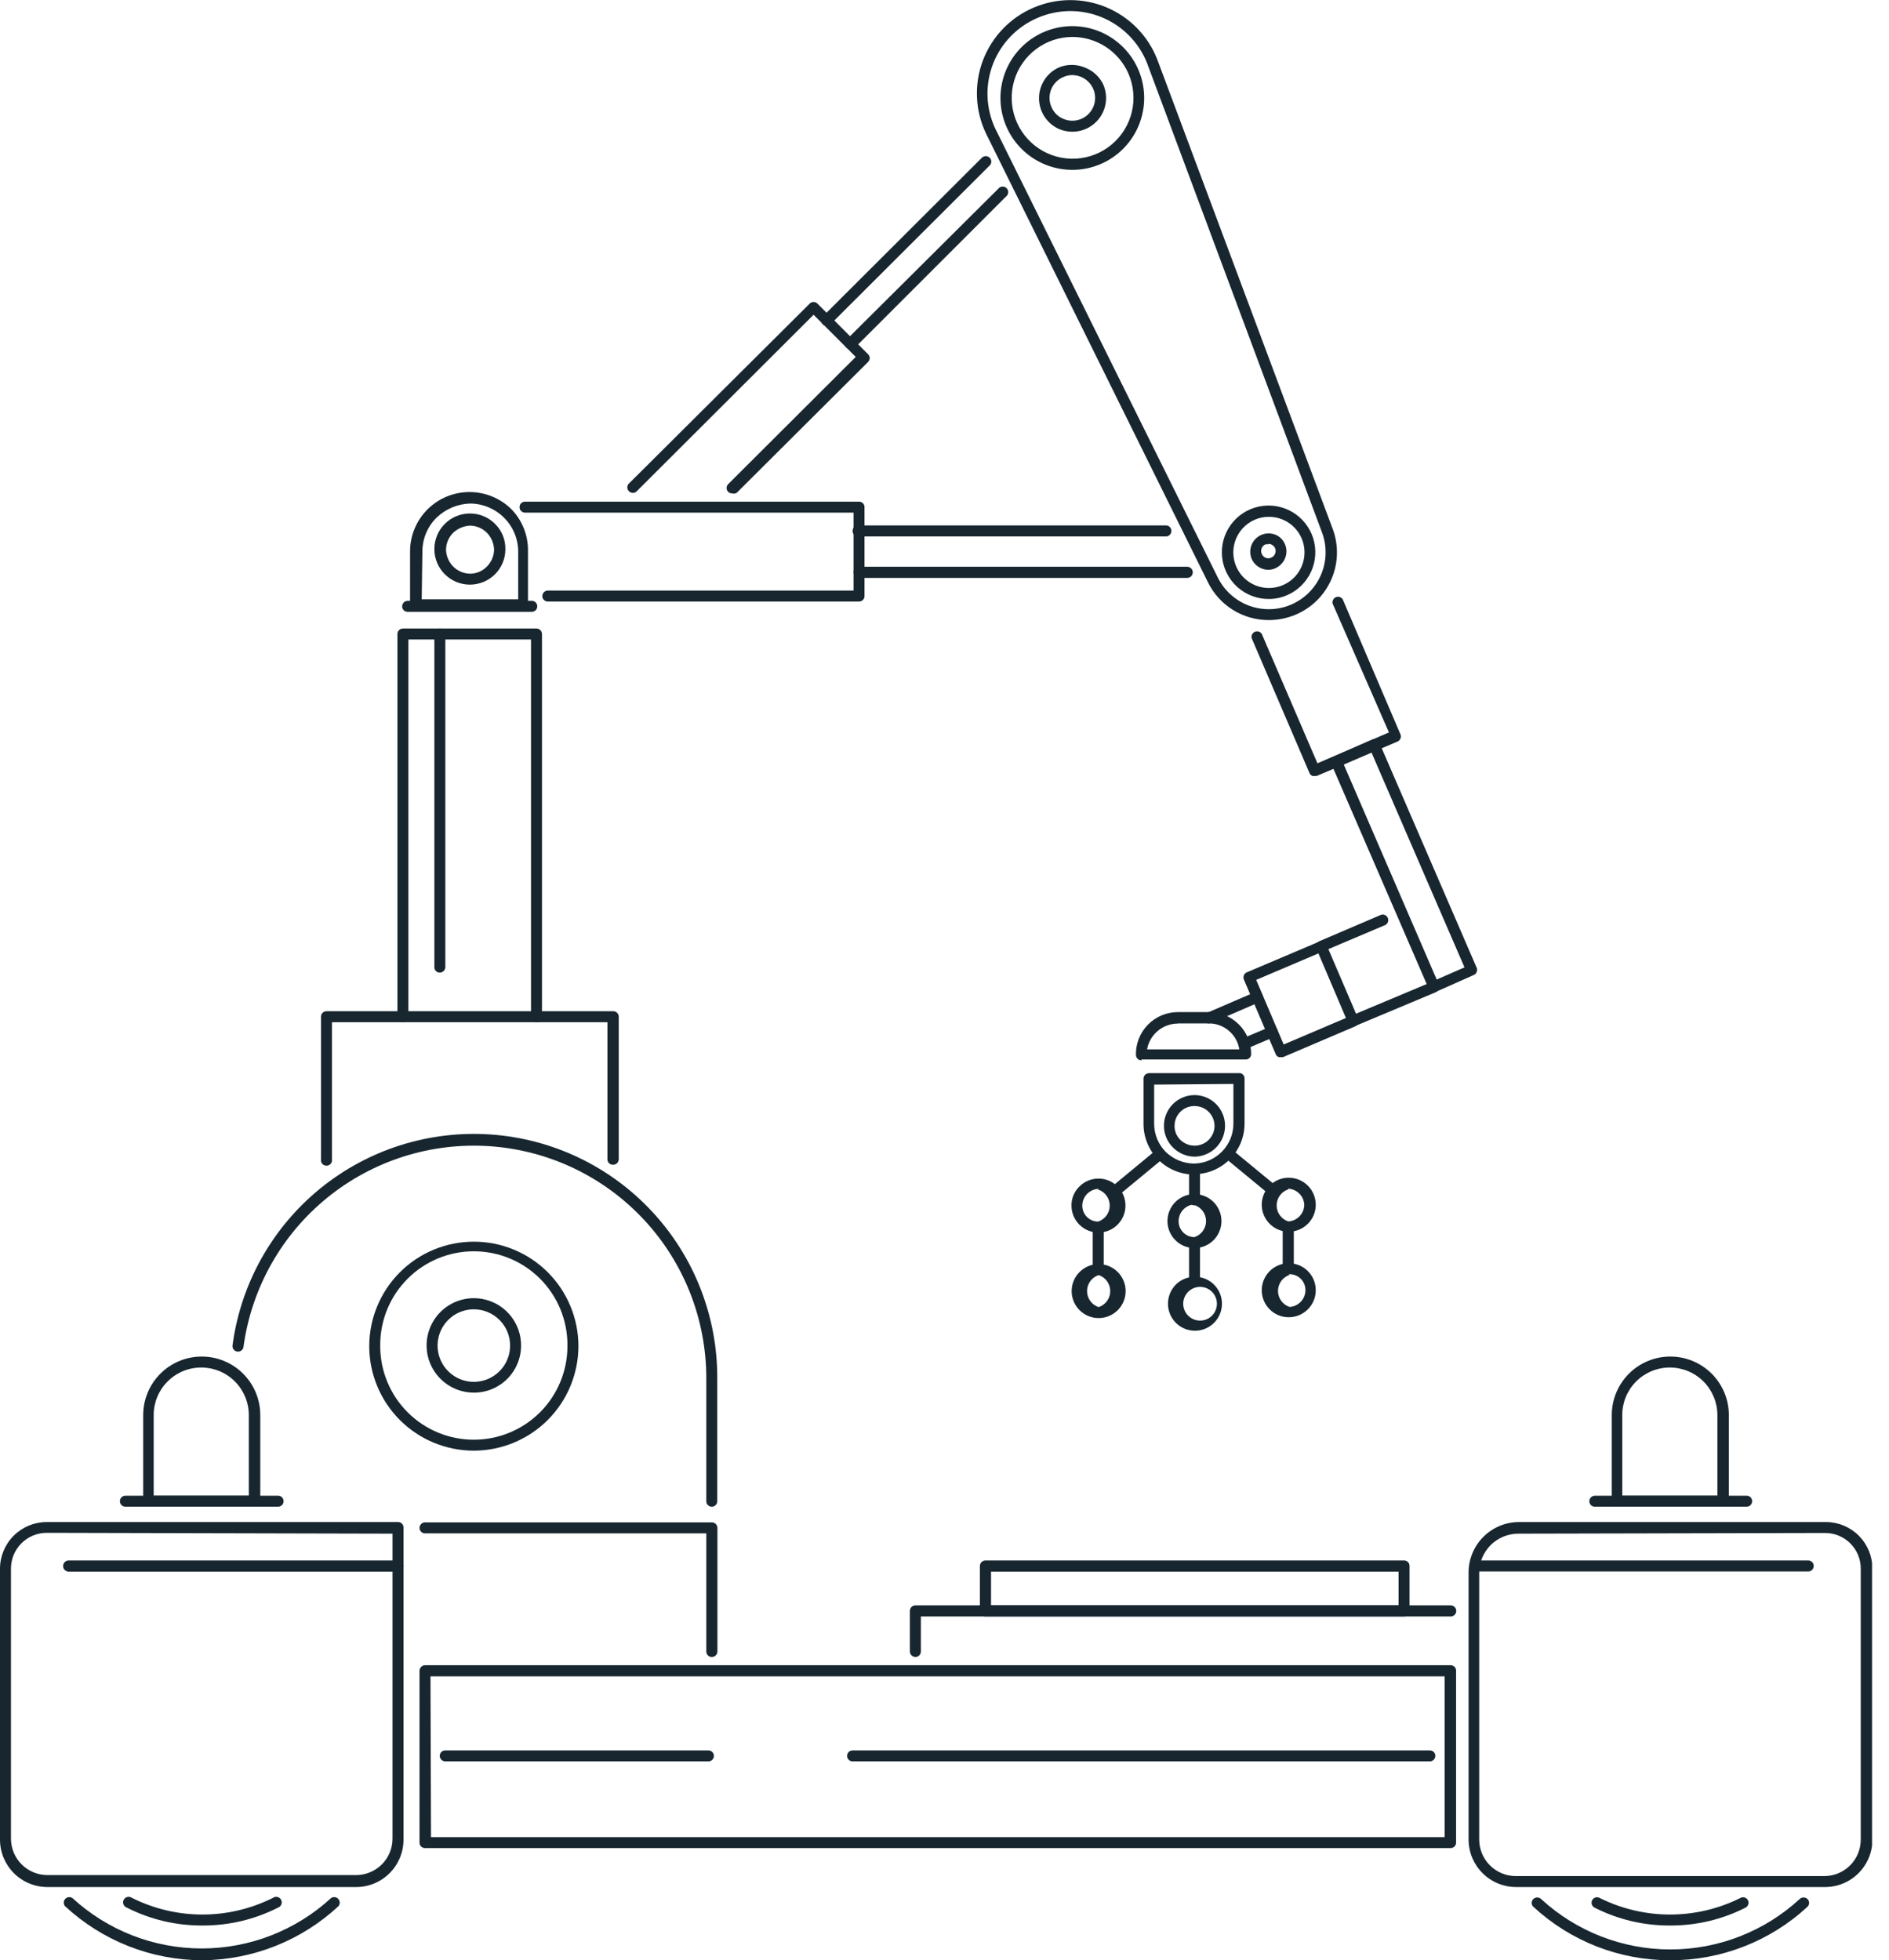 <svg xmlns="http://www.w3.org/2000/svg" width="106" height="110" viewBox="0 0 106 110" fill="none"><g clip-path="url(#clip0_5678_16014)"><path d="M39.935 92.981C39.895 92.981 39.855 92.973 39.817 92.957C39.78 92.941 39.746 92.918 39.718 92.889C39.69 92.86 39.667 92.825 39.653 92.787C39.638 92.749 39.631 92.709 39.633 92.668V86.043H23.853C23.813 86.044 23.772 86.037 23.735 86.022C23.697 86.008 23.662 85.986 23.633 85.957C23.604 85.929 23.581 85.895 23.565 85.858C23.549 85.82 23.541 85.78 23.541 85.74C23.541 85.657 23.574 85.577 23.633 85.519C23.691 85.46 23.77 85.427 23.853 85.427H39.945C40.028 85.427 40.107 85.46 40.166 85.519C40.224 85.577 40.257 85.657 40.257 85.74V92.65C40.26 92.693 40.254 92.736 40.238 92.777C40.223 92.818 40.2 92.855 40.17 92.886C40.139 92.917 40.103 92.942 40.062 92.958C40.022 92.975 39.979 92.982 39.935 92.981Z" fill="#17262F"></path><path d="M71.873 59.321C71.835 59.33 71.796 59.33 71.759 59.321C71.721 59.308 71.686 59.287 71.656 59.259C71.627 59.231 71.604 59.198 71.588 59.16L69.799 54.967C69.768 54.89 69.769 54.804 69.8 54.728C69.832 54.652 69.893 54.591 69.97 54.56L74.031 52.837C74.067 52.82 74.107 52.811 74.147 52.81C74.187 52.809 74.227 52.816 74.264 52.831C74.302 52.846 74.335 52.869 74.364 52.898C74.392 52.926 74.414 52.961 74.428 52.998L75.848 56.311L76.217 57.182C76.249 57.257 76.25 57.342 76.22 57.418C76.19 57.494 76.131 57.556 76.056 57.589L71.996 59.321C71.955 59.33 71.913 59.33 71.873 59.321ZM70.49 54.986L72.033 58.611L75.526 57.125L73.983 53.5L70.49 54.986Z" fill="#17262F"></path><path d="M67.84 57.428C67.78 57.429 67.721 57.413 67.671 57.381C67.62 57.349 67.58 57.303 67.556 57.248C67.539 57.211 67.53 57.171 67.529 57.13C67.528 57.089 67.535 57.048 67.55 57.01C67.565 56.972 67.587 56.938 67.616 56.908C67.645 56.879 67.679 56.856 67.717 56.841L70.443 55.667C70.48 55.65 70.519 55.641 70.559 55.64C70.6 55.639 70.64 55.646 70.677 55.661C70.714 55.676 70.748 55.699 70.776 55.728C70.804 55.756 70.826 55.791 70.841 55.828C70.858 55.864 70.868 55.903 70.869 55.943C70.871 55.983 70.865 56.022 70.85 56.059C70.836 56.097 70.815 56.13 70.787 56.159C70.759 56.188 70.726 56.21 70.689 56.226L67.963 57.409L67.84 57.428Z" fill="#17262F"></path><path d="M69.809 58.886C69.749 58.884 69.69 58.865 69.64 58.832C69.59 58.798 69.55 58.751 69.525 58.696C69.493 58.621 69.492 58.536 69.522 58.46C69.552 58.384 69.611 58.322 69.686 58.289L71.276 57.617C71.313 57.602 71.352 57.593 71.392 57.593C71.432 57.593 71.471 57.6 71.508 57.615C71.545 57.63 71.579 57.652 71.607 57.68C71.636 57.708 71.658 57.741 71.674 57.778C71.706 57.853 71.707 57.938 71.676 58.014C71.646 58.091 71.588 58.152 71.513 58.185L69.932 58.857C69.894 58.875 69.852 58.885 69.809 58.886Z" fill="#17262F"></path><path d="M72.289 66.704C72.522 66.715 72.743 66.812 72.909 66.977C73.075 67.141 73.174 67.361 73.188 67.594C73.189 67.837 73.095 68.071 72.928 68.247C72.76 68.423 72.532 68.528 72.289 68.54C72.1 68.478 71.935 68.358 71.818 68.196C71.701 68.035 71.638 67.841 71.638 67.641C71.638 67.442 71.701 67.248 71.818 67.086C71.935 66.925 72.1 66.804 72.289 66.742V66.704ZM72.289 66.089C71.99 66.094 71.7 66.188 71.454 66.359C71.209 66.529 71.019 66.768 70.909 67.045C70.799 67.323 70.774 67.627 70.836 67.919C70.899 68.212 71.046 68.479 71.26 68.687C71.474 68.896 71.744 69.037 72.038 69.092C72.332 69.147 72.635 69.114 72.91 68.997C73.185 68.88 73.419 68.684 73.583 68.435C73.747 68.185 73.834 67.893 73.832 67.594C73.829 67.194 73.669 66.811 73.385 66.529C73.101 66.247 72.717 66.089 72.317 66.089H72.289Z" fill="#17262F"></path><path d="M72.308 71.503C72.429 71.496 72.551 71.513 72.666 71.554C72.781 71.595 72.885 71.659 72.974 71.743C73.063 71.826 73.133 71.927 73.182 72.039C73.23 72.151 73.255 72.271 73.254 72.393C73.255 72.635 73.163 72.867 72.998 73.043C72.832 73.219 72.606 73.325 72.365 73.34C72.175 73.277 72.01 73.157 71.894 72.995C71.777 72.834 71.714 72.64 71.714 72.44C71.714 72.241 71.777 72.047 71.894 71.885C72.01 71.724 72.175 71.603 72.365 71.541L72.308 71.503ZM72.308 70.888C72.008 70.89 71.716 70.981 71.468 71.148C71.22 71.316 71.028 71.554 70.915 71.832C70.802 72.109 70.774 72.414 70.834 72.707C70.894 73.001 71.04 73.269 71.253 73.48C71.466 73.691 71.737 73.833 72.031 73.89C72.325 73.946 72.63 73.914 72.906 73.798C73.182 73.682 73.417 73.486 73.582 73.236C73.747 72.986 73.834 72.692 73.832 72.393C73.832 72.195 73.793 71.998 73.716 71.815C73.64 71.632 73.528 71.465 73.388 71.325C73.247 71.186 73.08 71.075 72.896 71C72.713 70.925 72.516 70.887 72.317 70.888H72.308Z" fill="#17262F"></path><path d="M61.621 66.751C61.811 66.814 61.975 66.934 62.092 67.096C62.209 67.257 62.272 67.451 62.272 67.651C62.272 67.85 62.209 68.044 62.092 68.206C61.975 68.367 61.811 68.488 61.621 68.55C61.385 68.55 61.159 68.456 60.992 68.289C60.825 68.123 60.731 67.896 60.731 67.66C60.731 67.419 60.823 67.186 60.988 67.01C61.154 66.834 61.38 66.728 61.621 66.714V66.751ZM61.621 66.136C61.423 66.139 61.228 66.18 61.046 66.258C60.864 66.336 60.699 66.449 60.561 66.591C60.419 66.73 60.308 66.897 60.233 67.081C60.158 67.264 60.121 67.462 60.126 67.66C60.127 67.96 60.218 68.252 60.386 68.5C60.554 68.748 60.792 68.941 61.069 69.053C61.347 69.166 61.651 69.195 61.945 69.134C62.238 69.074 62.507 68.928 62.718 68.715C62.928 68.502 63.071 68.231 63.127 67.937C63.184 67.643 63.152 67.338 63.036 67.062C62.919 66.786 62.724 66.551 62.474 66.386C62.224 66.221 61.93 66.134 61.631 66.136H61.621Z" fill="#17262F"></path><path d="M61.65 71.551C61.839 71.613 62.004 71.733 62.121 71.895C62.238 72.056 62.301 72.251 62.301 72.45C62.301 72.649 62.238 72.843 62.121 73.005C62.004 73.166 61.839 73.287 61.65 73.349C61.46 73.287 61.295 73.166 61.178 73.005C61.062 72.843 60.999 72.649 60.999 72.45C60.999 72.251 61.062 72.056 61.178 71.895C61.295 71.733 61.46 71.613 61.65 71.551ZM61.65 70.935C61.248 70.935 60.863 71.095 60.579 71.379C60.295 71.663 60.135 72.048 60.135 72.45C60.135 72.852 60.295 73.237 60.579 73.521C60.863 73.805 61.248 73.964 61.65 73.964C62.051 73.964 62.437 73.805 62.721 73.521C63.005 73.237 63.164 72.852 63.164 72.45C63.164 72.048 63.005 71.663 62.721 71.379C62.437 71.095 62.051 70.935 61.65 70.935Z" fill="#17262F"></path><path d="M67.026 67.622C67.215 67.685 67.38 67.805 67.497 67.966C67.614 68.128 67.677 68.322 67.677 68.522C67.677 68.721 67.614 68.915 67.497 69.077C67.38 69.238 67.215 69.359 67.026 69.421C66.79 69.421 66.564 69.327 66.397 69.16C66.23 68.993 66.136 68.767 66.136 68.531C66.136 68.29 66.228 68.057 66.393 67.881C66.559 67.705 66.785 67.599 67.026 67.585V67.622ZM67.026 67.007C66.726 67.007 66.433 67.096 66.184 67.263C65.934 67.43 65.74 67.667 65.626 67.944C65.512 68.222 65.482 68.526 65.541 68.82C65.601 69.115 65.746 69.384 65.959 69.596C66.171 69.807 66.442 69.951 66.736 70.008C67.031 70.066 67.336 70.034 67.612 69.918C67.889 69.802 68.125 69.606 68.29 69.356C68.455 69.106 68.542 68.812 68.541 68.512C68.538 68.112 68.377 67.729 68.094 67.447C67.81 67.165 67.426 67.007 67.026 67.007Z" fill="#17262F"></path><path d="M67.045 72.26C67.187 72.214 67.338 72.201 67.486 72.225C67.634 72.248 67.774 72.305 67.896 72.393C68.017 72.481 68.115 72.596 68.184 72.729C68.252 72.863 68.287 73.01 68.287 73.16C68.287 73.309 68.252 73.457 68.184 73.59C68.115 73.724 68.017 73.839 67.896 73.927C67.774 74.014 67.634 74.072 67.486 74.095C67.338 74.118 67.187 74.106 67.045 74.059C66.856 73.997 66.691 73.876 66.574 73.715C66.457 73.553 66.394 73.359 66.394 73.16C66.394 72.96 66.457 72.766 66.574 72.605C66.691 72.443 66.856 72.323 67.045 72.26ZM67.045 71.645C66.846 71.645 66.649 71.684 66.466 71.761C66.282 71.837 66.115 71.949 65.975 72.09C65.694 72.379 65.538 72.766 65.54 73.169C65.542 73.468 65.632 73.76 65.8 74.008C65.967 74.256 66.204 74.448 66.481 74.562C66.758 74.675 67.062 74.704 67.356 74.644C67.649 74.585 67.918 74.439 68.129 74.227C68.34 74.015 68.483 73.745 68.54 73.452C68.598 73.158 68.568 72.854 68.453 72.578C68.338 72.302 68.144 72.066 67.895 71.9C67.646 71.734 67.354 71.645 67.055 71.645H67.045Z" fill="#17262F"></path><path d="M67.007 65.909C66.254 65.909 65.532 65.61 64.999 65.078C64.467 64.545 64.168 63.823 64.168 63.07V60.533C64.167 60.452 64.197 60.374 64.253 60.315C64.312 60.259 64.389 60.226 64.47 60.22H69.534C69.575 60.217 69.615 60.223 69.653 60.238C69.691 60.252 69.725 60.276 69.752 60.306C69.78 60.334 69.802 60.368 69.817 60.406C69.831 60.443 69.838 60.483 69.837 60.523V63.051C69.837 63.804 69.538 64.526 69.006 65.059C68.473 65.591 67.751 65.89 66.998 65.89L67.007 65.909ZM64.764 60.864V63.089C64.772 63.676 65.01 64.237 65.426 64.65C65.852 65.059 66.417 65.289 67.007 65.294C67.596 65.284 68.156 65.043 68.569 64.624C68.982 64.204 69.213 63.639 69.213 63.051V60.826L64.764 60.864Z" fill="#17262F"></path><path d="M67.007 64.906C66.78 64.9 66.555 64.849 66.348 64.757C66.14 64.664 65.952 64.531 65.796 64.366C65.49 64.052 65.317 63.631 65.313 63.192C65.31 62.966 65.352 62.742 65.437 62.532C65.521 62.322 65.646 62.13 65.804 61.969C65.962 61.807 66.151 61.678 66.359 61.589C66.567 61.5 66.79 61.453 67.017 61.451C67.241 61.449 67.464 61.492 67.671 61.576C67.879 61.66 68.069 61.785 68.228 61.943C68.471 62.183 68.637 62.489 68.706 62.823C68.775 63.157 68.743 63.504 68.616 63.821C68.489 64.137 68.271 64.409 67.99 64.602C67.709 64.795 67.377 64.9 67.035 64.906H67.007ZM67.007 62.066C66.862 62.067 66.718 62.097 66.584 62.154C66.45 62.211 66.329 62.293 66.227 62.397C66.125 62.501 66.044 62.624 65.99 62.758C65.935 62.893 65.908 63.038 65.909 63.183C65.907 63.33 65.936 63.475 65.993 63.61C66.05 63.745 66.134 63.867 66.24 63.969C66.452 64.172 66.733 64.287 67.026 64.29C67.174 64.292 67.321 64.263 67.459 64.207C67.596 64.151 67.721 64.068 67.825 63.963C67.93 63.858 68.013 63.734 68.069 63.597C68.126 63.459 68.154 63.312 68.153 63.164C68.147 62.871 68.028 62.592 67.819 62.386C67.61 62.181 67.329 62.066 67.035 62.066H67.007Z" fill="#17262F"></path><path d="M64.054 59.501C64.014 59.502 63.974 59.495 63.937 59.48C63.899 59.465 63.865 59.444 63.836 59.416C63.778 59.358 63.744 59.28 63.742 59.198C63.735 58.885 63.791 58.573 63.907 58.282C64.023 57.99 64.195 57.725 64.415 57.501C64.634 57.277 64.896 57.099 65.185 56.977C65.475 56.856 65.785 56.794 66.098 56.794H67.85C68.47 56.794 69.065 57.039 69.506 57.475C69.729 57.693 69.906 57.954 70.026 58.242C70.147 58.53 70.208 58.839 70.207 59.151C70.207 59.231 70.175 59.308 70.118 59.365C70.061 59.422 69.984 59.453 69.904 59.453H64.054V59.501ZM66.098 57.437C65.686 57.438 65.286 57.583 64.97 57.847C64.653 58.112 64.439 58.48 64.366 58.886H69.544C69.488 58.527 69.319 58.195 69.061 57.939C68.9 57.776 68.709 57.647 68.497 57.56C68.286 57.472 68.059 57.427 67.831 57.428H66.098V57.437Z" fill="#17262F"></path><path d="M75.933 57.589C75.873 57.59 75.814 57.574 75.764 57.542C75.713 57.51 75.674 57.464 75.649 57.409C75.617 57.334 75.616 57.249 75.647 57.172C75.677 57.096 75.735 57.035 75.81 57.002L80.325 55.109C80.362 55.092 80.403 55.082 80.444 55.081C80.484 55.08 80.525 55.087 80.563 55.102C80.601 55.117 80.636 55.14 80.665 55.169C80.694 55.197 80.717 55.232 80.732 55.27C80.762 55.345 80.761 55.429 80.732 55.505C80.702 55.58 80.645 55.642 80.571 55.677L76.056 57.57C76.017 57.585 75.975 57.592 75.933 57.589Z" fill="#17262F"></path><path d="M74.154 53.405C74.093 53.404 74.034 53.386 73.984 53.353C73.933 53.319 73.894 53.272 73.87 53.216C73.854 53.179 73.846 53.14 73.846 53.1C73.845 53.06 73.853 53.02 73.868 52.984C73.883 52.947 73.905 52.913 73.933 52.885C73.961 52.856 73.994 52.834 74.031 52.818L77.504 51.332C77.577 51.312 77.655 51.318 77.723 51.351C77.791 51.383 77.845 51.439 77.875 51.509C77.905 51.578 77.909 51.656 77.886 51.728C77.863 51.8 77.815 51.861 77.751 51.9L74.267 53.377L74.154 53.405Z" fill="#17262F"></path><path d="M41.081 27.687C41 27.688 40.922 27.657 40.863 27.602C40.834 27.573 40.811 27.54 40.795 27.502C40.779 27.465 40.771 27.425 40.771 27.384C40.771 27.343 40.779 27.303 40.795 27.266C40.811 27.228 40.834 27.195 40.863 27.166L48.019 20.029L45.653 17.663L35.695 27.602C35.635 27.644 35.561 27.664 35.488 27.658C35.414 27.652 35.346 27.62 35.294 27.568C35.241 27.515 35.209 27.447 35.203 27.373C35.197 27.3 35.217 27.227 35.259 27.166L45.435 17.038C45.463 17.009 45.497 16.986 45.535 16.97C45.572 16.954 45.612 16.946 45.653 16.946C45.693 16.946 45.733 16.954 45.771 16.97C45.808 16.986 45.842 17.009 45.87 17.038L48.71 19.878C48.769 19.935 48.803 20.013 48.805 20.096C48.8 20.177 48.766 20.254 48.71 20.313L41.336 27.659C41.298 27.68 41.255 27.694 41.212 27.698C41.168 27.703 41.123 27.7 41.081 27.687Z" fill="#17262F"></path><path d="M47.707 19.594C47.666 19.595 47.625 19.587 47.587 19.57C47.55 19.554 47.516 19.53 47.489 19.499C47.46 19.472 47.437 19.439 47.421 19.402C47.406 19.365 47.397 19.326 47.397 19.286C47.397 19.246 47.406 19.207 47.421 19.17C47.437 19.134 47.46 19.101 47.489 19.073L56.008 10.601C56.034 10.564 56.068 10.533 56.108 10.511C56.147 10.488 56.191 10.475 56.237 10.471C56.282 10.467 56.328 10.473 56.37 10.489C56.413 10.504 56.452 10.529 56.484 10.561C56.516 10.593 56.541 10.632 56.556 10.675C56.572 10.717 56.578 10.763 56.574 10.808C56.571 10.854 56.557 10.898 56.534 10.937C56.512 10.976 56.481 11.011 56.444 11.037L47.924 19.556C47.859 19.595 47.782 19.608 47.707 19.594Z" fill="#17262F"></path><path d="M46.382 18.288C46.341 18.287 46.3 18.279 46.263 18.262C46.226 18.246 46.192 18.223 46.164 18.193C46.11 18.135 46.08 18.059 46.08 17.98C46.08 17.901 46.11 17.825 46.164 17.767L55.099 8.85C55.158 8.794 55.236 8.762 55.317 8.762C55.398 8.762 55.477 8.794 55.535 8.85C55.564 8.879 55.587 8.912 55.603 8.95C55.619 8.987 55.627 9.027 55.627 9.068C55.627 9.109 55.619 9.149 55.603 9.186C55.587 9.224 55.564 9.258 55.535 9.286L46.599 18.202C46.54 18.258 46.462 18.288 46.382 18.288Z" fill="#17262F"></path><path d="M81.404 103.705H23.853C23.813 103.707 23.772 103.7 23.735 103.685C23.697 103.67 23.662 103.648 23.633 103.62C23.604 103.592 23.581 103.558 23.565 103.521C23.549 103.483 23.541 103.443 23.541 103.402V93.757C23.541 93.674 23.574 93.595 23.633 93.536C23.691 93.478 23.77 93.445 23.853 93.445H81.404C81.445 93.445 81.485 93.453 81.522 93.469C81.56 93.484 81.594 93.507 81.622 93.537C81.65 93.566 81.672 93.6 81.687 93.638C81.702 93.676 81.709 93.716 81.707 93.757V103.402C81.707 103.483 81.675 103.56 81.618 103.617C81.562 103.673 81.485 103.705 81.404 103.705ZM24.185 103.09H81.064V94.069H24.156L24.185 103.09Z" fill="#17262F"></path><path d="M80.231 98.84H47.839C47.799 98.84 47.758 98.832 47.721 98.816C47.684 98.8 47.65 98.777 47.622 98.748C47.593 98.719 47.571 98.684 47.557 98.647C47.542 98.609 47.535 98.568 47.536 98.528C47.536 98.447 47.568 98.37 47.625 98.314C47.682 98.257 47.759 98.225 47.839 98.225H80.231C80.271 98.224 80.312 98.23 80.349 98.245C80.387 98.26 80.422 98.282 80.451 98.31C80.48 98.338 80.503 98.372 80.519 98.409C80.535 98.447 80.543 98.487 80.543 98.528C80.543 98.611 80.51 98.69 80.451 98.749C80.393 98.807 80.314 98.84 80.231 98.84Z" fill="#17262F"></path><path d="M39.756 98.84H24.989C24.906 98.84 24.827 98.807 24.768 98.749C24.71 98.69 24.677 98.611 24.677 98.528C24.677 98.487 24.685 98.447 24.701 98.409C24.717 98.372 24.74 98.338 24.769 98.31C24.798 98.282 24.833 98.26 24.87 98.245C24.908 98.23 24.949 98.224 24.989 98.225H39.756C39.836 98.225 39.913 98.257 39.97 98.314C40.027 98.37 40.059 98.447 40.059 98.528C40.06 98.568 40.053 98.609 40.038 98.647C40.024 98.684 40.002 98.719 39.973 98.748C39.945 98.777 39.911 98.8 39.874 98.816C39.836 98.832 39.796 98.84 39.756 98.84Z" fill="#17262F"></path><path d="M34.389 65.36C34.348 65.36 34.308 65.352 34.27 65.336C34.233 65.32 34.199 65.297 34.171 65.268C34.143 65.239 34.121 65.204 34.106 65.167C34.091 65.129 34.084 65.088 34.086 65.048V57.362H18.628V65.048C18.636 65.093 18.634 65.139 18.622 65.183C18.611 65.227 18.589 65.268 18.56 65.303C18.531 65.338 18.494 65.366 18.453 65.385C18.411 65.404 18.366 65.414 18.321 65.414C18.275 65.414 18.23 65.404 18.189 65.385C18.147 65.366 18.111 65.338 18.081 65.303C18.052 65.268 18.031 65.227 18.019 65.183C18.007 65.139 18.005 65.093 18.013 65.048V57.049C18.013 57.01 18.021 56.97 18.036 56.934C18.051 56.897 18.074 56.863 18.102 56.835C18.13 56.807 18.163 56.785 18.2 56.77C18.237 56.754 18.276 56.746 18.316 56.746H34.407C34.448 56.745 34.489 56.752 34.526 56.767C34.564 56.781 34.599 56.803 34.628 56.832C34.657 56.86 34.68 56.894 34.696 56.931C34.712 56.969 34.72 57.009 34.72 57.049V65.048C34.72 65.091 34.711 65.133 34.694 65.172C34.678 65.211 34.653 65.246 34.622 65.276C34.591 65.305 34.554 65.328 34.514 65.342C34.474 65.357 34.431 65.363 34.389 65.36Z" fill="#17262F"></path><path d="M30.101 57.362C30.06 57.362 30.02 57.353 29.983 57.338C29.945 57.322 29.911 57.299 29.883 57.27C29.855 57.24 29.833 57.206 29.818 57.168C29.803 57.13 29.797 57.09 29.798 57.049V35.884H22.916V57.049C22.918 57.09 22.911 57.13 22.896 57.168C22.881 57.206 22.859 57.24 22.831 57.27C22.803 57.299 22.769 57.322 22.732 57.338C22.694 57.353 22.654 57.362 22.613 57.362C22.53 57.362 22.451 57.329 22.392 57.27C22.334 57.212 22.301 57.132 22.301 57.049V35.581C22.301 35.498 22.334 35.419 22.392 35.36C22.451 35.302 22.53 35.269 22.613 35.269H30.101C30.142 35.269 30.182 35.277 30.22 35.293C30.258 35.308 30.293 35.331 30.322 35.36C30.351 35.389 30.374 35.424 30.389 35.462C30.405 35.499 30.413 35.54 30.413 35.581V57.049C30.413 57.132 30.38 57.212 30.322 57.27C30.263 57.329 30.183 57.362 30.101 57.362Z" fill="#17262F"></path><path d="M48.208 33.755H30.744C30.704 33.756 30.663 33.749 30.625 33.734C30.588 33.72 30.553 33.697 30.524 33.669C30.495 33.641 30.472 33.607 30.456 33.57C30.44 33.532 30.432 33.492 30.432 33.452C30.432 33.369 30.465 33.289 30.523 33.231C30.582 33.172 30.662 33.139 30.744 33.139H47.896V28.766H29.457C29.377 28.766 29.3 28.734 29.243 28.677C29.186 28.621 29.154 28.544 29.154 28.463C29.153 28.423 29.16 28.382 29.174 28.344C29.189 28.307 29.211 28.272 29.239 28.243C29.268 28.214 29.302 28.191 29.339 28.175C29.376 28.159 29.416 28.151 29.457 28.151H48.208C48.249 28.151 48.289 28.159 48.327 28.175C48.364 28.191 48.398 28.214 48.426 28.243C48.454 28.272 48.476 28.307 48.491 28.344C48.506 28.382 48.513 28.423 48.511 28.463V33.452C48.511 33.532 48.479 33.609 48.423 33.666C48.366 33.723 48.289 33.755 48.208 33.755Z" fill="#17262F"></path><path d="M66.619 32.429H48.208C48.126 32.429 48.046 32.396 47.987 32.338C47.929 32.279 47.896 32.2 47.896 32.117C47.896 32.034 47.929 31.954 47.987 31.896C48.046 31.837 48.126 31.804 48.208 31.804H66.619C66.702 31.804 66.781 31.837 66.84 31.896C66.898 31.954 66.931 32.034 66.931 32.117C66.931 32.2 66.898 32.279 66.84 32.338C66.781 32.396 66.702 32.429 66.619 32.429Z" fill="#17262F"></path><path d="M65.474 30.101H48.208C48.163 30.109 48.117 30.107 48.073 30.095C48.029 30.083 47.988 30.062 47.953 30.032C47.919 30.003 47.89 29.966 47.871 29.925C47.852 29.884 47.842 29.839 47.842 29.793C47.842 29.747 47.852 29.702 47.871 29.661C47.89 29.62 47.919 29.583 47.953 29.554C47.988 29.524 48.029 29.503 48.073 29.491C48.117 29.48 48.163 29.477 48.208 29.485H65.474C65.546 29.498 65.612 29.536 65.659 29.592C65.706 29.648 65.732 29.72 65.732 29.793C65.732 29.866 65.706 29.938 65.659 29.994C65.612 30.05 65.546 30.088 65.474 30.101Z" fill="#17262F"></path><path d="M39.935 84.547C39.855 84.547 39.778 84.515 39.721 84.458C39.664 84.401 39.633 84.324 39.633 84.244V77.334C39.633 74.03 38.379 70.848 36.124 68.433C33.87 66.017 30.782 64.547 27.485 64.32C24.189 64.093 20.929 65.125 18.364 67.209C15.8 69.292 14.121 72.272 13.668 75.545C13.667 75.589 13.656 75.632 13.637 75.671C13.618 75.711 13.591 75.746 13.558 75.774C13.524 75.802 13.485 75.823 13.443 75.836C13.401 75.848 13.357 75.851 13.313 75.845C13.27 75.839 13.228 75.824 13.191 75.801C13.154 75.778 13.122 75.747 13.097 75.71C13.073 75.674 13.056 75.633 13.049 75.59C13.041 75.547 13.043 75.502 13.053 75.46C13.518 72.022 15.273 68.889 17.963 66.698C20.653 64.507 24.076 63.421 27.538 63.662C30.999 63.903 34.239 65.452 36.599 67.995C38.96 70.538 40.264 73.883 40.248 77.353V84.244C40.248 84.285 40.24 84.325 40.224 84.362C40.208 84.4 40.185 84.433 40.156 84.462C40.127 84.49 40.092 84.512 40.054 84.527C40.016 84.541 39.976 84.548 39.935 84.547Z" fill="#17262F"></path><path d="M26.589 81.404C25.034 81.404 23.543 80.787 22.442 79.689C21.342 78.59 20.723 77.1 20.72 75.545C20.72 74.775 20.872 74.011 21.167 73.299C21.462 72.587 21.894 71.94 22.439 71.395C22.984 70.85 23.631 70.418 24.343 70.123C25.055 69.828 25.818 69.677 26.589 69.677C27.36 69.677 28.123 69.828 28.835 70.123C29.547 70.418 30.194 70.85 30.739 71.395C31.284 71.94 31.716 72.587 32.011 73.299C32.306 74.011 32.458 74.775 32.458 75.545C32.453 77.099 31.832 78.588 30.733 79.686C29.633 80.784 28.143 81.402 26.589 81.404ZM21.335 75.536C21.335 76.929 21.889 78.265 22.874 79.251C23.859 80.236 25.196 80.789 26.589 80.789C27.982 80.789 29.319 80.236 30.304 79.251C31.289 78.265 31.842 76.929 31.842 75.536C31.837 75.525 31.835 75.514 31.835 75.503C31.835 75.491 31.837 75.48 31.842 75.469C31.842 74.076 31.289 72.74 30.304 71.755C29.319 70.769 27.982 70.216 26.589 70.216C25.196 70.216 23.859 70.769 22.874 71.755C21.889 72.74 21.335 74.076 21.335 75.469V75.536Z" fill="#17262F"></path><path d="M26.589 78.148C26.064 78.148 25.552 77.993 25.116 77.701C24.679 77.409 24.34 76.995 24.139 76.51C23.939 76.025 23.887 75.492 23.99 74.977C24.093 74.463 24.347 73.991 24.718 73.62C25.09 73.25 25.563 72.998 26.078 72.897C26.592 72.796 27.126 72.85 27.61 73.052C28.094 73.254 28.507 73.595 28.797 74.032C29.087 74.469 29.241 74.983 29.239 75.507C29.239 75.855 29.171 76.199 29.037 76.52C28.904 76.841 28.709 77.133 28.462 77.378C28.216 77.623 27.924 77.818 27.602 77.95C27.281 78.082 26.936 78.149 26.589 78.148ZM26.589 73.472C26.188 73.472 25.795 73.591 25.461 73.813C25.127 74.036 24.866 74.352 24.712 74.722C24.557 75.092 24.515 75.5 24.591 75.894C24.667 76.288 24.858 76.651 25.14 76.936C25.422 77.222 25.782 77.418 26.175 77.5C26.568 77.581 26.976 77.545 27.348 77.395C27.721 77.246 28.04 76.989 28.267 76.659C28.494 76.328 28.618 75.937 28.624 75.536C28.628 75.266 28.578 74.998 28.477 74.748C28.377 74.498 28.227 74.27 28.038 74.078C27.849 73.886 27.623 73.734 27.374 73.63C27.126 73.526 26.859 73.472 26.589 73.472Z" fill="#17262F"></path><path d="M29.343 34.275H23.314C23.274 34.276 23.234 34.269 23.196 34.255C23.159 34.24 23.125 34.218 23.097 34.189C23.068 34.161 23.046 34.127 23.031 34.09C23.017 34.052 23.01 34.012 23.011 33.972V30.924C23.016 30.045 23.368 29.204 23.99 28.584C24.612 27.963 25.455 27.614 26.333 27.611C27.209 27.608 28.052 27.947 28.681 28.558C28.987 28.868 29.228 29.237 29.39 29.641C29.553 30.046 29.634 30.479 29.627 30.915V33.934C29.622 34.016 29.589 34.093 29.533 34.152C29.488 34.216 29.42 34.26 29.343 34.275ZM23.664 33.631H29.078V30.953C29.077 30.242 28.794 29.562 28.293 29.059C27.791 28.554 27.111 28.265 26.4 28.255C25.693 28.272 25.018 28.552 24.506 29.04C24.253 29.287 24.052 29.581 23.914 29.906C23.776 30.231 23.704 30.58 23.702 30.933L23.664 33.631Z" fill="#17262F"></path><path d="M26.371 32.808C25.841 32.808 25.334 32.597 24.959 32.223C24.584 31.848 24.374 31.34 24.374 30.811C24.374 30.281 24.584 29.773 24.959 29.398C25.334 29.024 25.841 28.814 26.371 28.814C26.633 28.814 26.893 28.865 27.135 28.966C27.377 29.067 27.597 29.214 27.782 29.4C27.969 29.585 28.117 29.807 28.216 30.051C28.316 30.295 28.364 30.557 28.359 30.82C28.359 31.082 28.307 31.342 28.206 31.584C28.106 31.826 27.958 32.046 27.772 32.231C27.398 32.598 26.895 32.805 26.371 32.808ZM26.371 32.193C26.548 32.194 26.723 32.159 26.885 32.091C27.048 32.023 27.195 31.922 27.318 31.795C27.572 31.545 27.718 31.205 27.725 30.849C27.716 30.494 27.574 30.156 27.327 29.902C27.077 29.648 26.737 29.502 26.381 29.495C26.028 29.512 25.693 29.653 25.434 29.893C25.18 30.143 25.034 30.483 25.027 30.839C25.036 31.193 25.178 31.531 25.425 31.786C25.675 32.04 26.015 32.186 26.371 32.193Z" fill="#17262F"></path><path d="M29.845 34.332H22.869C22.789 34.332 22.712 34.3 22.655 34.243C22.598 34.186 22.566 34.109 22.566 34.029C22.566 33.946 22.599 33.867 22.657 33.808C22.716 33.749 22.796 33.717 22.878 33.717H29.845C29.886 33.717 29.926 33.725 29.963 33.74C30.001 33.756 30.034 33.779 30.063 33.809C30.091 33.838 30.113 33.872 30.128 33.91C30.142 33.948 30.149 33.988 30.148 34.029C30.148 34.109 30.116 34.186 30.059 34.243C30.003 34.3 29.925 34.332 29.845 34.332Z" fill="#17262F"></path><path d="M73.766 43.542C73.728 43.551 73.689 43.551 73.652 43.542C73.614 43.529 73.579 43.508 73.549 43.48C73.52 43.452 73.497 43.418 73.482 43.381L70.235 35.808C70.219 35.737 70.229 35.662 70.262 35.596C70.296 35.531 70.352 35.48 70.42 35.452C70.487 35.423 70.563 35.42 70.633 35.442C70.703 35.464 70.763 35.51 70.803 35.572L73.927 42.832L77.94 41.1L74.778 33.868C74.762 33.796 74.772 33.721 74.806 33.656C74.84 33.591 74.895 33.54 74.963 33.511C75.031 33.483 75.106 33.48 75.177 33.502C75.247 33.523 75.307 33.569 75.346 33.631L78.584 41.204C78.615 41.279 78.616 41.364 78.586 41.44C78.556 41.516 78.498 41.578 78.423 41.611L73.889 43.542H73.766Z" fill="#17262F"></path><path d="M80.458 55.677C80.397 55.679 80.336 55.662 80.285 55.628C80.234 55.594 80.195 55.545 80.174 55.488L74.703 42.86C74.671 42.785 74.67 42.7 74.7 42.624C74.73 42.548 74.789 42.487 74.864 42.453L76.993 41.507C77.031 41.49 77.071 41.482 77.112 41.482C77.152 41.482 77.193 41.49 77.23 41.507C77.306 41.54 77.367 41.601 77.4 41.677L82.862 54.304C82.879 54.342 82.887 54.382 82.887 54.423C82.887 54.463 82.879 54.504 82.862 54.541C82.849 54.579 82.828 54.614 82.8 54.644C82.772 54.673 82.739 54.696 82.701 54.711L80.571 55.658C80.535 55.672 80.496 55.678 80.458 55.677ZM75.403 42.898L80.619 54.967L82.18 54.285L76.956 42.217L75.403 42.898Z" fill="#17262F"></path><path d="M71.191 34.796C70.481 34.797 69.786 34.599 69.183 34.224C68.581 33.849 68.096 33.313 67.783 32.675L55.327 7.487C55.024 6.852 54.852 6.162 54.823 5.459C54.793 4.755 54.906 4.053 55.154 3.395C55.403 2.736 55.782 2.134 56.268 1.626C56.755 1.117 57.339 0.712 57.986 0.435C58.631 0.157 59.324 0.011 60.026 0.006C60.728 0.001 61.424 0.137 62.072 0.406C62.72 0.676 63.308 1.073 63.8 1.574C64.291 2.075 64.677 2.669 64.934 3.322L74.778 29.665C75.123 30.578 75.102 31.589 74.719 32.487C74.336 33.384 73.622 34.1 72.724 34.483C72.24 34.691 71.718 34.797 71.191 34.796ZM58.223 1.003C57.652 1.246 57.136 1.602 56.705 2.048C56.274 2.495 55.938 3.024 55.716 3.604C55.495 4.183 55.392 4.801 55.414 5.421C55.437 6.042 55.584 6.651 55.847 7.213L68.332 32.401C68.693 33.136 69.323 33.705 70.092 33.988C70.861 34.272 71.709 34.249 72.461 33.924C73.213 33.599 73.811 32.997 74.132 32.243C74.452 31.489 74.47 30.64 74.182 29.873L64.366 3.54C64.137 2.964 63.795 2.44 63.359 1.999C62.924 1.557 62.404 1.208 61.832 0.972C61.259 0.735 60.644 0.616 60.024 0.621C59.404 0.627 58.792 0.757 58.223 1.003Z" fill="#17262F"></path><path d="M60.173 9.532C59.175 9.532 58.212 9.162 57.471 8.493C56.729 7.824 56.263 6.904 56.161 5.911C56.059 4.918 56.329 3.922 56.919 3.117C57.509 2.311 58.377 1.753 59.354 1.551C60.332 1.348 61.35 1.516 62.211 2.021C63.072 2.526 63.716 3.332 64.017 4.284C64.318 5.236 64.255 6.266 63.84 7.174C63.426 8.082 62.689 8.804 61.773 9.2C61.268 9.42 60.723 9.533 60.173 9.532ZM60.173 2.073C59.438 2.076 58.724 2.316 58.137 2.757C57.549 3.197 57.119 3.816 56.911 4.52C56.702 5.225 56.727 5.978 56.98 6.667C57.233 7.357 57.701 7.947 58.316 8.349C58.93 8.751 59.658 8.945 60.392 8.901C61.125 8.857 61.825 8.578 62.387 8.105C62.949 7.632 63.344 6.991 63.513 6.276C63.682 5.561 63.616 4.811 63.325 4.136C63.057 3.521 62.615 2.998 62.053 2.631C61.491 2.265 60.834 2.071 60.163 2.073H60.173Z" fill="#17262F"></path><path d="M71.2 33.612C70.551 33.616 69.923 33.378 69.439 32.946C68.955 32.513 68.648 31.916 68.579 31.27C68.51 30.624 68.683 29.975 69.064 29.45C69.446 28.924 70.009 28.559 70.645 28.425C71.28 28.291 71.943 28.397 72.504 28.724C73.066 29.05 73.486 29.574 73.684 30.193C73.881 30.811 73.842 31.481 73.574 32.073C73.306 32.664 72.828 33.136 72.232 33.395C71.907 33.539 71.556 33.613 71.2 33.612ZM71.2 29.003C70.93 29 70.662 29.054 70.415 29.163C70.052 29.32 69.743 29.58 69.528 29.912C69.313 30.243 69.201 30.631 69.207 31.026C69.212 31.422 69.335 31.806 69.559 32.132C69.784 32.457 70.099 32.709 70.467 32.855C70.834 33 71.236 33.034 71.623 32.951C72.009 32.868 72.362 32.672 72.638 32.389C72.913 32.105 73.098 31.746 73.169 31.357C73.24 30.968 73.194 30.567 73.037 30.205C72.882 29.845 72.624 29.538 72.296 29.325C71.967 29.111 71.583 28.999 71.191 29.003H71.2Z" fill="#17262F"></path><path d="M60.173 7.393C59.933 7.391 59.696 7.346 59.472 7.26C59.131 7.119 58.839 6.881 58.631 6.576C58.423 6.27 58.31 5.911 58.304 5.542C58.297 5.173 58.4 4.81 58.597 4.498C58.795 4.186 59.079 3.939 59.416 3.786C59.879 3.594 60.4 3.594 60.864 3.786C61.32 3.956 61.693 4.295 61.905 4.733C62.107 5.189 62.121 5.706 61.944 6.172C61.767 6.638 61.413 7.016 60.959 7.222C60.712 7.335 60.444 7.393 60.173 7.393ZM60.173 4.212C59.996 4.213 59.822 4.251 59.662 4.326C59.508 4.392 59.368 4.487 59.252 4.608C59.135 4.728 59.043 4.87 58.981 5.025C58.92 5.181 58.89 5.348 58.893 5.515C58.896 5.683 58.932 5.848 58.999 6.001C59.064 6.156 59.159 6.297 59.279 6.414C59.4 6.531 59.543 6.623 59.7 6.683C59.935 6.777 60.192 6.799 60.44 6.746C60.688 6.693 60.914 6.568 61.09 6.387C61.267 6.205 61.385 5.976 61.431 5.727C61.477 5.478 61.447 5.221 61.347 4.988C61.211 4.679 60.96 4.434 60.646 4.307C60.495 4.248 60.335 4.216 60.173 4.212Z" fill="#17262F"></path><path d="M71.172 31.975C71.042 31.973 70.914 31.947 70.793 31.899C70.545 31.798 70.344 31.605 70.235 31.36C70.157 31.174 70.136 30.969 70.173 30.771C70.21 30.573 70.305 30.391 70.445 30.246C70.585 30.101 70.764 30 70.96 29.956C71.157 29.911 71.362 29.926 71.551 29.997C71.676 30.046 71.79 30.119 71.886 30.214C71.982 30.308 72.058 30.421 72.109 30.546C72.161 30.67 72.188 30.804 72.188 30.938C72.188 31.073 72.161 31.207 72.109 31.331C72.005 31.581 71.808 31.781 71.56 31.89C71.438 31.944 71.306 31.972 71.172 31.975ZM71.172 30.546C71.119 30.537 71.064 30.537 71.011 30.546C70.962 30.567 70.917 30.598 70.88 30.637C70.843 30.676 70.814 30.722 70.794 30.772C70.775 30.822 70.766 30.876 70.767 30.929C70.769 30.983 70.781 31.036 70.803 31.085C70.823 31.134 70.854 31.178 70.892 31.215C70.93 31.253 70.975 31.282 71.024 31.301C71.073 31.32 71.126 31.33 71.179 31.328C71.232 31.327 71.285 31.315 71.333 31.293C71.432 31.252 71.51 31.172 71.551 31.073C71.592 30.974 71.592 30.863 71.551 30.763C71.518 30.69 71.465 30.628 71.398 30.584C71.33 30.541 71.252 30.517 71.172 30.517V30.546Z" fill="#17262F"></path><path d="M78.792 90.709H55.298C55.215 90.709 55.136 90.676 55.077 90.618C55.019 90.559 54.986 90.48 54.986 90.397V87.879C54.986 87.796 55.019 87.716 55.077 87.658C55.136 87.599 55.215 87.566 55.298 87.566H78.792C78.832 87.566 78.873 87.575 78.91 87.59C78.947 87.606 78.981 87.629 79.01 87.658C79.038 87.688 79.06 87.722 79.075 87.76C79.089 87.798 79.096 87.838 79.095 87.879V90.397C79.096 90.437 79.089 90.478 79.075 90.516C79.06 90.553 79.038 90.588 79.01 90.617C78.981 90.646 78.947 90.669 78.91 90.685C78.873 90.701 78.832 90.709 78.792 90.709ZM55.611 90.084H78.48V88.191H55.611V90.084Z" fill="#17262F"></path><path d="M51.37 92.981C51.287 92.981 51.208 92.948 51.149 92.889C51.09 92.831 51.058 92.751 51.058 92.668V90.397C51.058 90.314 51.09 90.234 51.149 90.176C51.208 90.117 51.287 90.084 51.37 90.084H81.404C81.487 90.084 81.567 90.117 81.625 90.176C81.684 90.234 81.717 90.314 81.717 90.397C81.717 90.479 81.684 90.559 81.625 90.618C81.567 90.676 81.487 90.709 81.404 90.709H51.673V92.668C51.674 92.709 51.667 92.749 51.653 92.787C51.638 92.825 51.616 92.859 51.587 92.889C51.559 92.918 51.526 92.941 51.488 92.957C51.451 92.973 51.41 92.981 51.37 92.981Z" fill="#17262F"></path><path d="M11.359 110C8.496 109.996 5.741 108.91 3.644 106.962C3.599 106.903 3.575 106.831 3.578 106.757C3.581 106.683 3.61 106.612 3.66 106.558C3.71 106.503 3.778 106.468 3.851 106.459C3.924 106.45 3.999 106.467 4.061 106.507C6.04 108.328 8.631 109.338 11.321 109.338C14.01 109.338 16.602 108.328 18.581 106.507C18.643 106.467 18.717 106.45 18.791 106.459C18.864 106.468 18.932 106.503 18.982 106.558C19.032 106.612 19.061 106.683 19.064 106.757C19.067 106.831 19.043 106.903 18.997 106.962C16.92 108.893 14.195 109.977 11.359 110Z" fill="#17262F"></path><path d="M11.359 108.05C9.886 108.058 8.432 107.714 7.118 107.047C7.076 107.032 7.037 107.009 7.004 106.978C6.972 106.947 6.947 106.909 6.93 106.867C6.913 106.826 6.906 106.781 6.908 106.736C6.91 106.691 6.922 106.648 6.942 106.608C6.963 106.568 6.992 106.533 7.027 106.505C7.063 106.478 7.103 106.458 7.147 106.448C7.191 106.437 7.236 106.436 7.28 106.445C7.324 106.453 7.366 106.472 7.402 106.498C8.63 107.114 9.985 107.435 11.359 107.435C12.733 107.435 14.088 107.114 15.315 106.498C15.352 106.472 15.393 106.453 15.438 106.445C15.482 106.436 15.527 106.437 15.57 106.448C15.614 106.458 15.655 106.478 15.69 106.505C15.726 106.533 15.755 106.568 15.775 106.608C15.796 106.648 15.807 106.691 15.81 106.736C15.812 106.781 15.804 106.826 15.788 106.867C15.771 106.909 15.745 106.947 15.713 106.978C15.681 107.009 15.642 107.032 15.599 107.047C14.286 107.714 12.832 108.058 11.359 108.05Z" fill="#17262F"></path><path d="M19.982 105.892H2.66C1.954 105.892 1.278 105.612 0.779 105.113C0.28 104.614 0 103.937 0 103.232L0 88.03C-4.52077e-06 87.336 0.275 86.671 0.765 86.18C1.254 85.688 1.919 85.411 2.613 85.408H22.339C22.38 85.408 22.42 85.416 22.457 85.432C22.494 85.448 22.528 85.471 22.556 85.5C22.585 85.529 22.607 85.564 22.622 85.602C22.636 85.64 22.643 85.68 22.642 85.721V103.194C22.647 103.547 22.582 103.897 22.45 104.224C22.319 104.551 22.124 104.848 21.876 105.099C21.629 105.35 21.334 105.55 21.009 105.686C20.683 105.822 20.334 105.892 19.982 105.892ZM2.613 86.014C2.349 86.015 2.088 86.068 1.845 86.17C1.602 86.272 1.382 86.421 1.196 86.608C1.011 86.796 0.864 87.018 0.764 87.261C0.665 87.505 0.614 87.767 0.615 88.03V103.175C0.615 103.717 0.831 104.237 1.214 104.621C1.598 105.004 2.118 105.22 2.66 105.22H19.982C20.524 105.22 21.044 105.004 21.428 104.621C21.811 104.237 22.026 103.717 22.026 103.175V86.061L2.613 86.014Z" fill="#17262F"></path><path d="M93.71 110C90.867 110.001 88.129 108.93 86.043 106.999C86.013 106.971 85.99 106.937 85.974 106.9C85.958 106.862 85.95 106.822 85.95 106.782C85.95 106.741 85.958 106.701 85.974 106.663C85.99 106.626 86.013 106.592 86.043 106.564C86.101 106.507 86.179 106.476 86.26 106.476C86.341 106.476 86.42 106.507 86.478 106.564C88.456 108.384 91.046 109.394 93.733 109.394C96.421 109.394 99.011 108.384 100.989 106.564C101.047 106.507 101.125 106.476 101.206 106.476C101.288 106.476 101.366 106.507 101.424 106.564C101.453 106.592 101.477 106.626 101.492 106.663C101.508 106.701 101.516 106.741 101.516 106.782C101.516 106.822 101.508 106.862 101.492 106.9C101.477 106.937 101.453 106.971 101.424 106.999C99.325 108.94 96.568 110.012 93.71 110Z" fill="#17262F"></path><path d="M93.71 108.05C92.239 108.058 90.789 107.714 89.478 107.047C89.406 107.01 89.35 106.946 89.325 106.869C89.299 106.792 89.305 106.708 89.341 106.635C89.378 106.562 89.442 106.507 89.519 106.481C89.596 106.455 89.68 106.461 89.753 106.498C90.983 107.114 92.339 107.435 93.714 107.435C95.09 107.435 96.446 107.114 97.676 106.498C97.747 106.461 97.83 106.455 97.907 106.48C97.983 106.505 98.046 106.559 98.083 106.63C98.12 106.703 98.126 106.788 98.102 106.865C98.077 106.943 98.022 107.008 97.95 107.047C96.637 107.714 95.183 108.058 93.71 108.05Z" fill="#17262F"></path><path d="M102.39 105.892H85.077C84.371 105.892 83.693 105.612 83.193 105.113C82.693 104.615 82.41 103.938 82.408 103.232V88.248C82.408 87.495 82.707 86.772 83.239 86.24C83.772 85.707 84.494 85.408 85.247 85.408H102.475C103.166 85.413 103.827 85.692 104.313 86.183C104.799 86.675 105.071 87.339 105.068 88.03V103.175C105.076 103.531 105.012 103.884 104.881 104.215C104.749 104.545 104.553 104.846 104.303 105.1C104.053 105.353 103.755 105.554 103.427 105.69C103.098 105.826 102.745 105.894 102.39 105.892ZM85.191 86.061C84.612 86.064 84.057 86.295 83.647 86.704C83.238 87.114 83.007 87.669 83.004 88.248V103.232C83.007 103.775 83.224 104.295 83.609 104.678C83.994 105.061 84.515 105.277 85.058 105.277H102.371C102.913 105.277 103.433 105.061 103.816 104.678C104.2 104.294 104.415 103.774 104.415 103.232V88.03C104.417 87.767 104.366 87.506 104.266 87.263C104.166 87.019 104.019 86.798 103.834 86.612C103.648 86.425 103.427 86.277 103.185 86.176C102.942 86.075 102.681 86.023 102.418 86.023L85.191 86.061Z" fill="#17262F"></path><path d="M98.016 84.547H89.498C89.457 84.548 89.416 84.541 89.379 84.527C89.341 84.512 89.306 84.49 89.277 84.462C89.248 84.433 89.225 84.4 89.209 84.362C89.193 84.325 89.185 84.285 89.185 84.244C89.185 84.161 89.218 84.082 89.277 84.023C89.335 83.965 89.415 83.932 89.498 83.932H98.016C98.057 83.932 98.097 83.94 98.135 83.956C98.172 83.971 98.206 83.995 98.234 84.024C98.262 84.053 98.284 84.087 98.299 84.125C98.314 84.163 98.321 84.203 98.319 84.244C98.319 84.324 98.287 84.401 98.231 84.458C98.174 84.515 98.097 84.547 98.016 84.547Z" fill="#17262F"></path><path d="M96.71 84.547H90.756C90.716 84.548 90.675 84.541 90.638 84.527C90.6 84.512 90.565 84.49 90.536 84.462C90.507 84.433 90.484 84.4 90.468 84.362C90.452 84.325 90.444 84.285 90.444 84.244V79.407C90.444 78.536 90.79 77.701 91.406 77.085C92.022 76.469 92.858 76.123 93.729 76.123C94.6 76.123 95.435 76.469 96.051 77.085C96.667 77.701 97.013 78.536 97.013 79.407V84.244C97.013 84.324 96.981 84.401 96.924 84.458C96.868 84.515 96.791 84.547 96.71 84.547ZM91.031 83.932H96.37V79.407C96.37 78.699 96.088 78.02 95.588 77.52C95.087 77.019 94.408 76.738 93.7 76.738C92.992 76.738 92.313 77.019 91.813 77.52C91.312 78.02 91.031 78.699 91.031 79.407V83.932Z" fill="#17262F"></path><path d="M15.609 84.547H7.033C6.953 84.547 6.876 84.515 6.819 84.458C6.762 84.401 6.73 84.324 6.73 84.244C6.729 84.203 6.736 84.163 6.75 84.125C6.765 84.087 6.787 84.053 6.815 84.024C6.844 83.995 6.877 83.971 6.915 83.956C6.952 83.94 6.992 83.932 7.033 83.932H15.609C15.649 83.932 15.69 83.94 15.727 83.956C15.764 83.971 15.798 83.995 15.826 84.024C15.855 84.053 15.877 84.087 15.891 84.125C15.906 84.163 15.913 84.203 15.912 84.244C15.912 84.284 15.904 84.323 15.889 84.36C15.873 84.397 15.851 84.43 15.823 84.458C15.795 84.486 15.761 84.509 15.725 84.524C15.688 84.539 15.649 84.547 15.609 84.547Z" fill="#17262F"></path><path d="M14.303 84.547H8.339C8.259 84.547 8.182 84.515 8.125 84.458C8.068 84.401 8.036 84.324 8.036 84.244V79.407C8.036 78.536 8.382 77.701 8.998 77.085C9.614 76.469 10.45 76.123 11.321 76.123C12.192 76.123 13.027 76.469 13.643 77.085C14.259 77.701 14.605 78.536 14.605 79.407V84.244C14.605 84.324 14.573 84.401 14.517 84.458C14.46 84.515 14.383 84.547 14.303 84.547ZM8.623 83.932H13.962V79.407C13.962 78.699 13.681 78.02 13.18 77.52C12.679 77.019 12 76.738 11.293 76.738C10.585 76.738 9.906 77.019 9.405 77.52C8.904 78.02 8.623 78.699 8.623 79.407V83.932Z" fill="#17262F"></path><path d="M24.677 54.579C24.636 54.579 24.596 54.571 24.559 54.555C24.521 54.539 24.488 54.516 24.459 54.487C24.431 54.458 24.409 54.423 24.394 54.385C24.38 54.347 24.373 54.307 24.374 54.266V35.581C24.373 35.541 24.38 35.5 24.394 35.462C24.409 35.425 24.431 35.39 24.459 35.361C24.488 35.332 24.521 35.309 24.559 35.293C24.596 35.277 24.636 35.269 24.677 35.269C24.76 35.269 24.839 35.302 24.898 35.36C24.956 35.419 24.989 35.498 24.989 35.581V54.266C24.989 54.349 24.956 54.429 24.898 54.487C24.839 54.546 24.76 54.579 24.677 54.579Z" fill="#17262F"></path><path d="M61.621 71.418C61.541 71.418 61.464 71.386 61.407 71.329C61.35 71.273 61.318 71.196 61.318 71.115V68.881C61.318 68.801 61.35 68.724 61.407 68.667C61.464 68.61 61.541 68.579 61.621 68.579C61.662 68.577 61.702 68.584 61.74 68.599C61.778 68.614 61.812 68.636 61.842 68.664C61.871 68.692 61.894 68.726 61.91 68.763C61.925 68.801 61.934 68.841 61.934 68.881V71.115C61.934 71.156 61.925 71.196 61.91 71.234C61.894 71.271 61.871 71.305 61.842 71.333C61.812 71.361 61.778 71.383 61.74 71.398C61.702 71.413 61.662 71.419 61.621 71.418Z" fill="#17262F"></path><path d="M72.289 71.418C72.248 71.419 72.208 71.412 72.17 71.398C72.132 71.383 72.098 71.361 72.069 71.333C72.04 71.304 72.016 71.271 72.001 71.233C71.985 71.196 71.977 71.156 71.977 71.115V68.881C71.977 68.798 72.01 68.719 72.068 68.66C72.127 68.602 72.206 68.569 72.289 68.569C72.372 68.569 72.451 68.602 72.51 68.66C72.568 68.719 72.601 68.798 72.601 68.881V71.115C72.601 71.156 72.593 71.196 72.577 71.233C72.562 71.271 72.538 71.304 72.509 71.333C72.48 71.361 72.446 71.383 72.408 71.398C72.37 71.412 72.329 71.419 72.289 71.418Z" fill="#17262F"></path><path d="M62.625 67.13C62.58 67.13 62.536 67.121 62.495 67.103C62.455 67.085 62.418 67.059 62.388 67.026C62.359 66.998 62.336 66.964 62.32 66.927C62.304 66.889 62.296 66.849 62.296 66.808C62.296 66.768 62.304 66.728 62.32 66.69C62.336 66.653 62.359 66.619 62.388 66.591L64.849 64.555C64.914 64.516 64.991 64.502 65.065 64.515C65.14 64.528 65.207 64.568 65.255 64.627C65.302 64.686 65.327 64.76 65.323 64.836C65.32 64.912 65.29 64.984 65.237 65.038L62.785 67.064C62.739 67.101 62.683 67.124 62.625 67.13Z" fill="#17262F"></path><path d="M71.38 67.064C71.311 67.065 71.244 67.041 71.191 66.998L68.758 64.991C68.695 64.939 68.656 64.865 68.648 64.784C68.64 64.704 68.664 64.623 68.716 64.56C68.767 64.498 68.841 64.458 68.922 64.45C69.003 64.442 69.084 64.466 69.146 64.518L71.579 66.524C71.608 66.553 71.632 66.586 71.647 66.624C71.663 66.661 71.671 66.701 71.671 66.742C71.671 66.783 71.663 66.823 71.647 66.86C71.632 66.898 71.608 66.931 71.579 66.96C71.528 67.018 71.457 67.055 71.38 67.064Z" fill="#17262F"></path><path d="M67.026 67.641C66.986 67.641 66.945 67.633 66.908 67.617C66.871 67.602 66.837 67.578 66.808 67.549C66.78 67.52 66.758 67.486 66.743 67.448C66.729 67.41 66.722 67.37 66.723 67.329V65.597C66.723 65.516 66.755 65.439 66.812 65.383C66.869 65.326 66.946 65.294 67.026 65.294C67.067 65.293 67.107 65.299 67.145 65.314C67.183 65.329 67.217 65.351 67.246 65.379C67.275 65.407 67.299 65.441 67.314 65.479C67.33 65.516 67.338 65.556 67.338 65.597V67.329C67.338 67.412 67.305 67.491 67.247 67.55C67.188 67.608 67.109 67.641 67.026 67.641Z" fill="#17262F"></path><path d="M67.026 72.034C66.946 72.034 66.869 72.002 66.812 71.945C66.755 71.888 66.723 71.811 66.723 71.731V70.046C66.723 69.965 66.755 69.888 66.812 69.832C66.869 69.775 66.946 69.743 67.026 69.743C67.067 69.742 67.107 69.748 67.145 69.763C67.183 69.778 67.217 69.8 67.246 69.828C67.275 69.856 67.299 69.89 67.314 69.928C67.33 69.965 67.338 70.005 67.338 70.046V71.778C67.327 71.852 67.289 71.918 67.231 71.965C67.173 72.013 67.1 72.037 67.026 72.034Z" fill="#17262F"></path><path d="M22.339 88.191H3.853C3.77 88.191 3.69 88.158 3.632 88.1C3.573 88.041 3.54 87.962 3.54 87.879C3.54 87.796 3.573 87.716 3.632 87.658C3.69 87.599 3.77 87.566 3.853 87.566H22.339C22.422 87.566 22.501 87.599 22.56 87.658C22.618 87.716 22.651 87.796 22.651 87.879C22.651 87.962 22.618 88.041 22.56 88.1C22.501 88.158 22.422 88.191 22.339 88.191Z" fill="#17262F"></path><path d="M101.471 88.182H82.995C82.912 88.182 82.832 88.149 82.774 88.09C82.715 88.032 82.682 87.952 82.682 87.87C82.682 87.829 82.69 87.789 82.706 87.751C82.722 87.714 82.745 87.68 82.774 87.652C82.803 87.624 82.838 87.602 82.876 87.587C82.914 87.572 82.954 87.565 82.995 87.567H101.471C101.552 87.567 101.629 87.599 101.686 87.655C101.742 87.712 101.774 87.789 101.774 87.87C101.776 87.91 101.769 87.95 101.754 87.988C101.739 88.026 101.717 88.061 101.689 88.09C101.661 88.119 101.627 88.142 101.59 88.158C101.552 88.174 101.512 88.182 101.471 88.182Z" fill="#17262F"></path></g><defs><clipPath id="clip0_5678_16014"><rect width="105.049" height="110" fill="white"></rect></clipPath></defs></svg>
